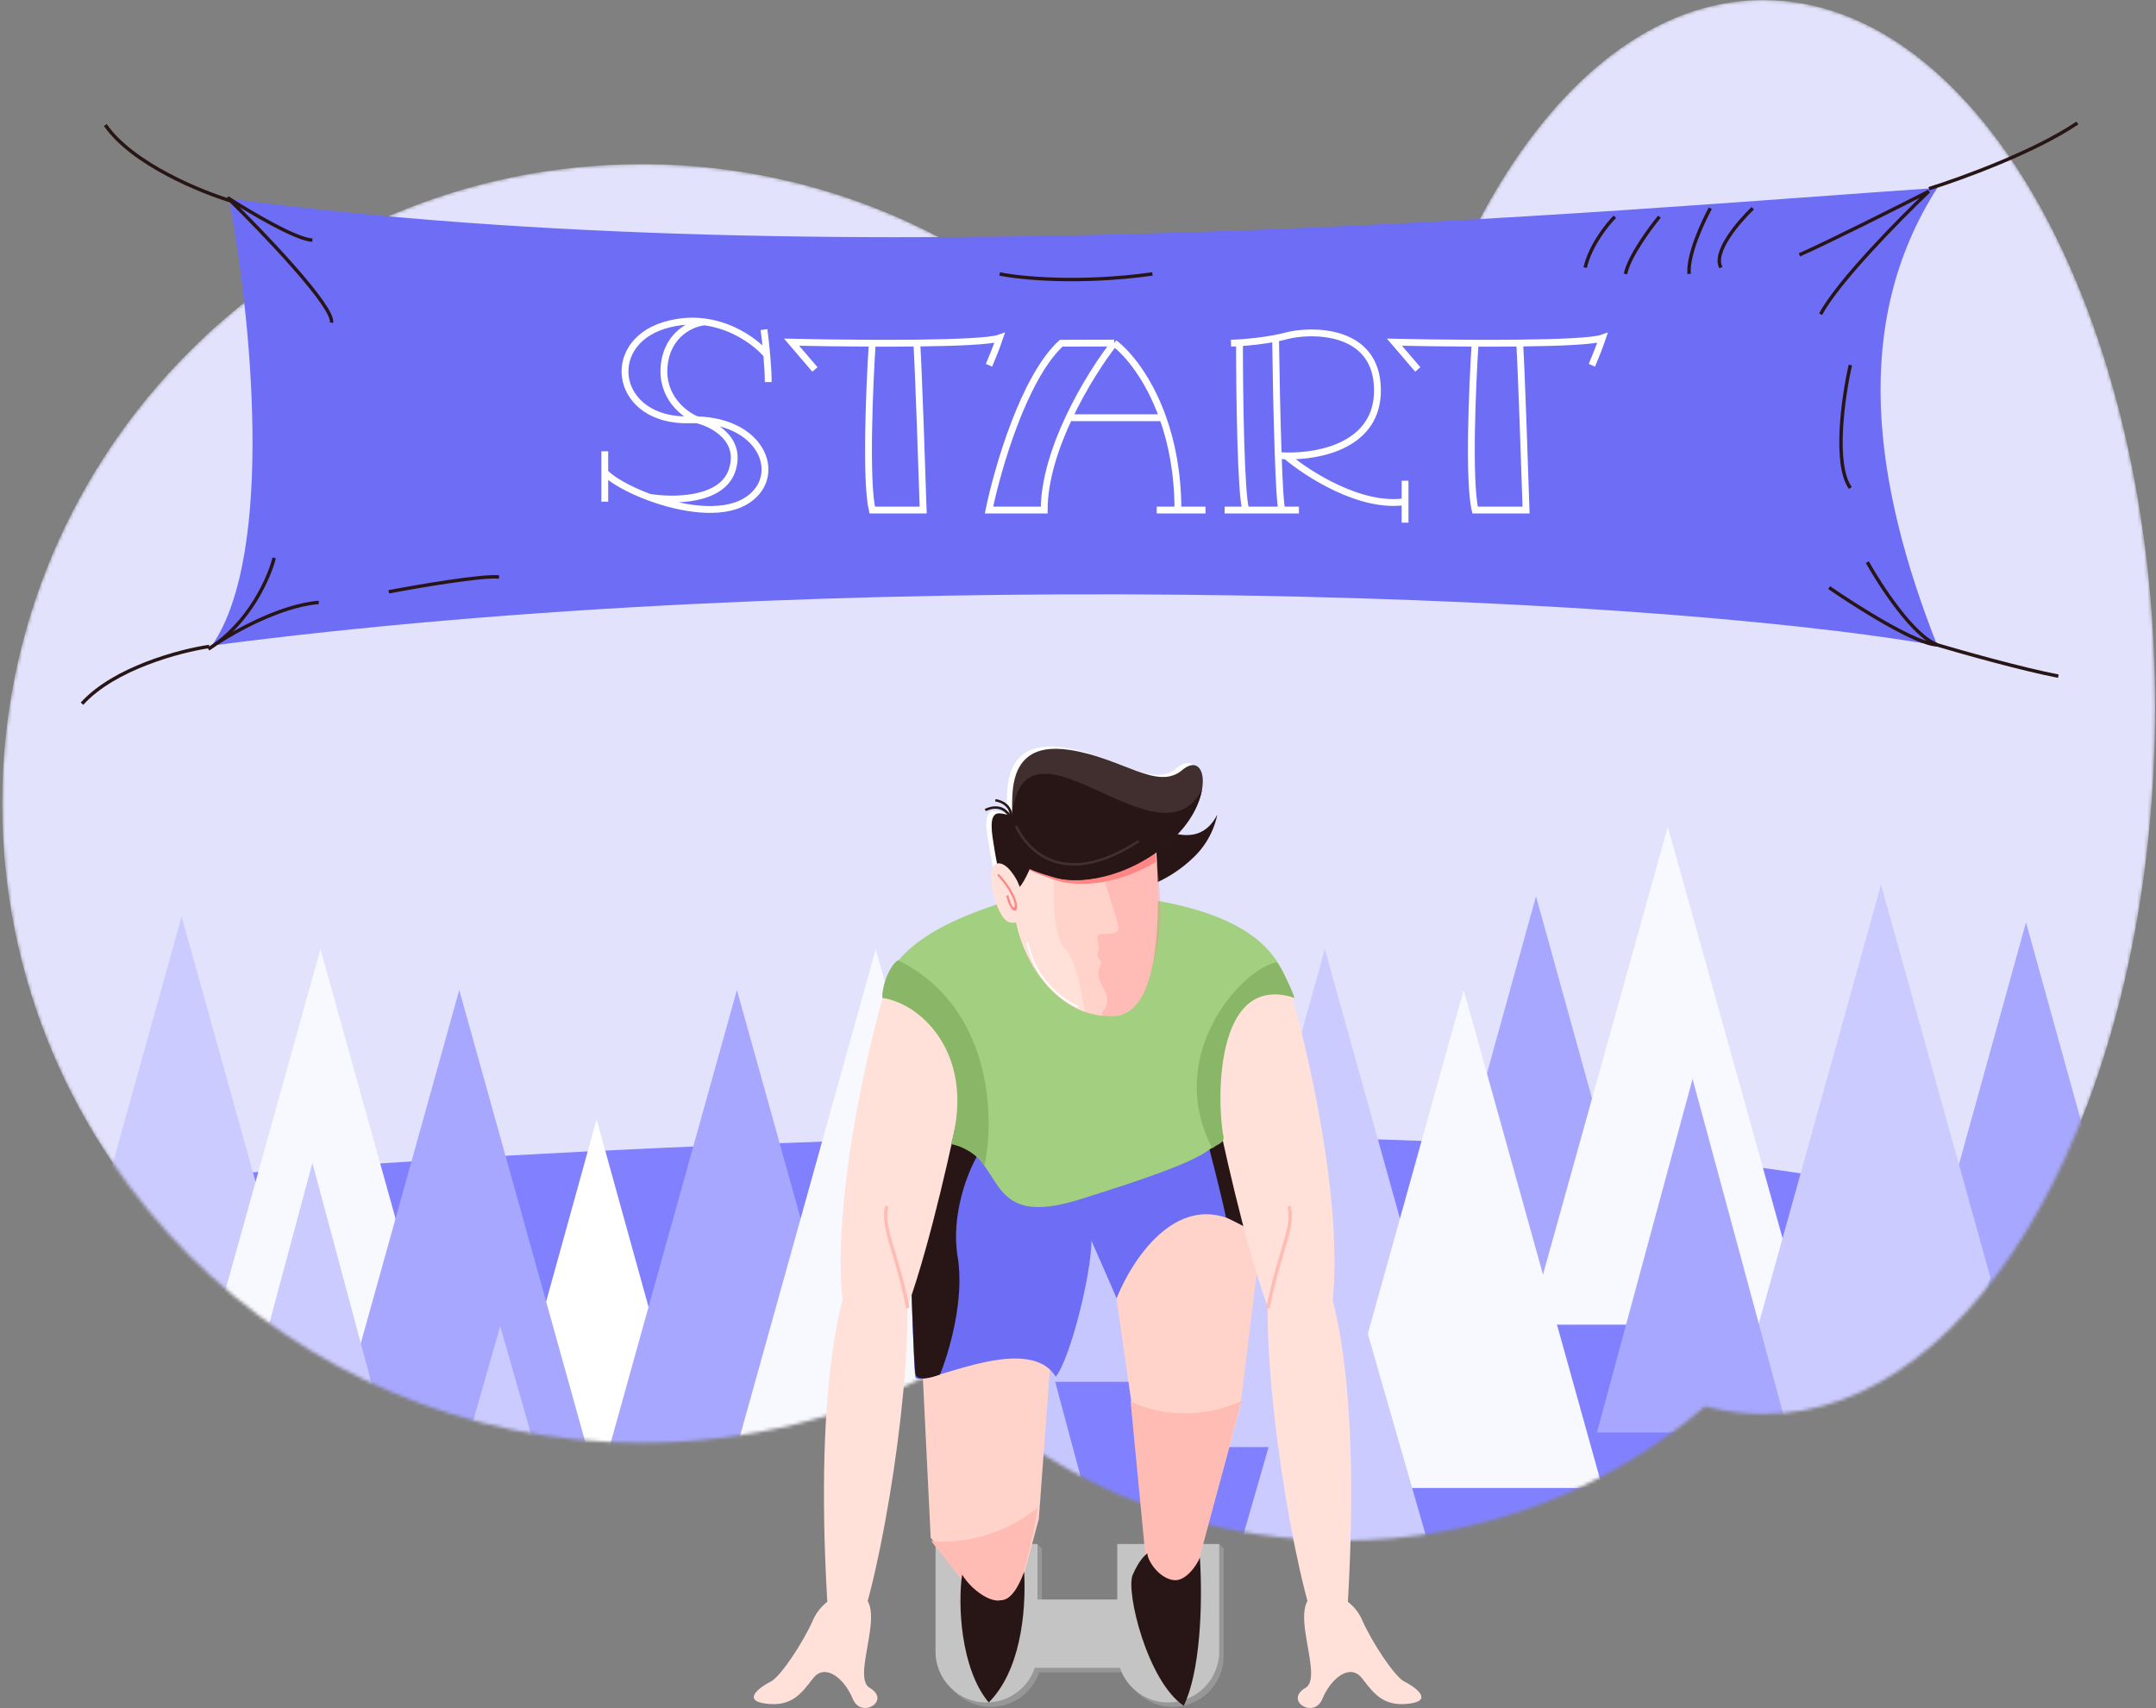 <svg width="631" height="500" viewBox="0 0 631 500" fill="none" xmlns="http://www.w3.org/2000/svg">
<rect x="0" y="0" width="631" height="500" fill="#808080" stroke="none"/>
<mask id="mask0" mask-type="alpha" maskUnits="userSpaceOnUse" x="0" y="0" width="631" height="451">
<path fill-rule="evenodd" clip-rule="evenodd" d="M516.085 413.943C579.408 413.943 630.742 321.279 630.742 206.972C630.742 92.664 579.408 0 516.085 0C468.919 0 428.404 51.412 410.8 124.886C404.847 124.229 398.798 123.892 392.67 123.892C375.557 123.892 359.058 126.52 343.555 131.395C309.995 81.148 252.765 48.054 187.806 48.054C84.441 48.054 0.646 131.849 0.646 235.214C0.646 338.58 84.441 422.374 187.806 422.374C219.246 422.374 248.876 414.621 274.887 400.924C304.637 431.795 346.411 451 392.67 451C433.292 451 470.455 436.19 499.055 411.676C504.612 413.169 510.299 413.943 516.085 413.943Z" fill="#E2E2FD"/>
</mask>
<g mask="url(#mask0)">
<path fill-rule="evenodd" clip-rule="evenodd" d="M516.085 413.943C579.408 413.943 630.742 321.279 630.742 206.972C630.742 92.664 579.408 0 516.085 0C468.919 0 428.404 51.412 410.8 124.886C404.847 124.229 398.798 123.892 392.67 123.892C375.557 123.892 359.058 126.52 343.555 131.395C309.995 81.148 252.765 48.054 187.806 48.054C84.441 48.054 0.646 131.849 0.646 235.214C0.646 338.58 84.441 422.374 187.806 422.374C219.246 422.374 248.876 414.621 274.887 400.924C304.637 431.795 346.411 451 392.67 451C433.292 451 470.455 436.19 499.055 411.676C504.612 413.169 510.299 413.943 516.085 413.943Z" fill="#E2E2FD"/>
<path d="M612.47 371.832C546.621 314.808 186.768 332.232 15.073 348.072L-18.87 416.807C39.116 439.152 156.106 484.693 160.179 488.087C165.271 492.33 454.635 505.059 457.181 509.301C459.727 513.544 694.782 443.112 612.47 371.832Z" fill="#8181FF"/>
<path d="M12.527 414.075L53.156 268.289L93.785 414.075H12.527Z" fill="#CBCBFF"/>
<path d="M144.058 438.021L174.606 327.706L205.155 438.021H144.058Z" fill="white"/>
<path d="M418.996 372.681L449.545 262.366L480.094 372.681H418.996Z" fill="#A7A7FF"/>
<path d="M562.403 380.318L592.952 270.003L623.501 380.318H562.403Z" fill="#A7A7FF"/>
<path d="M53.155 423.635L93.784 277.849L134.413 423.635H53.155Z" fill="#F8F8FF"/>
<path d="M93.785 435.585L134.414 289.799L175.043 435.585H93.785Z" fill="#A7A7FF"/>
<path d="M175.042 435.585L215.671 289.799L256.3 435.585H175.042Z" fill="#A7A7FF"/>
<path d="M215.672 423.635L256.301 277.849L296.93 423.635H215.672Z" fill="#F8F8FF"/>
<path d="M284.98 404.516L325.609 258.73L366.238 404.516H284.98Z" fill="#C7C7FF"/>
<path d="M347.118 423.635L387.747 277.849L428.376 423.635H347.118Z" fill="#CBCBFF"/>
<path d="M387.747 435.585L428.376 289.799L469.005 435.585H387.747Z" fill="#F8F8FF"/>
<path d="M447.495 387.786L488.124 242L528.753 387.786H447.495Z" fill="#F8F8FF"/>
<path d="M504.701 423.595L550.524 258.972L596.347 423.595H504.701Z" fill="#CBCBFF"/>
<path d="M571.771 414.075L598.061 316.088L624.35 414.075H571.771Z" fill="#A7A7FF"/>
<path d="M467.364 419.352L495.367 315.826L523.37 419.352H467.364Z" fill="#A7A7FF"/>
<path d="M265.861 440.365L292.151 342.377L318.44 440.365H265.861Z" fill="#C7C7FF"/>
<path d="M65.139 438.422L91.428 340.435L117.717 438.422H65.139Z" fill="#CBCBFF"/>
<path d="M127.278 455.152L146.398 388.233L165.517 455.152H127.278Z" fill="#CBCBFF"/>
<path d="M531.144 435.585L550.263 368.667L569.383 435.585H531.144Z" fill="#CBCBFF"/>
<path d="M362.988 452.447L390.567 356.558L418.146 452.447H362.988Z" fill="#CBCBFF"/>
</g>
<path d="M62 189C80.86 161.704 73.167 90.361 66.963 58.102C246.257 82.296 475.182 61.204 567 55C541.564 94.704 548.388 141.852 567 189C474.561 172.87 241.294 165.426 62 189Z" fill="#6D6DF6"/>
<path d="M223.596 96.485C223.812 98.089 224.142 100.868 224.407 103.856M224.838 111.842C224.838 109.495 224.649 106.588 224.407 103.856M224.407 103.856C221.578 100.524 214.944 95.388 206.2 94.235M177 138.257C178.974 140.452 183.984 143.325 190.047 145.569M177 138.257V132.114M177 138.257V146.857M206.2 94.235C202.586 93.758 198.611 93.963 194.396 95.256C176.379 100.785 180.106 123.514 201.851 122.9C202.589 122.879 203.309 122.879 204.012 122.9M206.2 94.235C202.679 94.575 195.39 97.591 194.396 106.928C193.402 116.265 200.392 121.466 204.012 122.9M204.012 122.9C223.997 123.482 229.408 140.329 218.004 146.857C210.887 150.931 199.253 148.976 190.047 145.569M204.012 122.9C208.676 124.021 217.259 128.54 214.277 137.643C211.294 146.745 196.881 146.72 190.047 145.569M238.506 108.156L231.672 100.171C237.923 100.313 246.507 100.445 255.281 100.475M289.451 106.928C290.072 105.494 291.563 101.891 292.557 98.942C289.936 99.885 279.974 100.3 268.328 100.432M255.281 100.475C254.452 113.274 253.293 140.96 255.281 149.314H270.191C269.777 136.383 268.825 108.503 268.328 100.432M255.281 100.475C259.672 100.49 264.11 100.479 268.328 100.432M326.106 100.432L310.574 100.475C299.64 110.547 291.936 137.231 289.451 149.314H305.604C305.604 140.55 308.78 130.904 312.834 122.285M326.106 100.432C329.938 103.283 336.134 110.556 340.319 122.285M326.106 100.432C322.566 104.948 317.192 113.023 312.834 122.285M352.821 149.314H338.532H344.745C344.745 138.58 342.92 129.572 340.319 122.285M340.319 122.285H312.834M358.413 149.314H364.626M380.157 149.314H375.187M364.626 149.314H375.187M364.626 149.314C363.134 144.891 362.762 114.825 362.762 100.345M360.277 100.475C360.928 100.454 361.777 100.412 362.762 100.345M373.323 99.036C374.401 98.827 375.45 98.592 376.43 98.328C383.264 96.485 403.145 95.871 403.145 114.299C403.145 130.208 386.578 133.68 376.43 133.463M373.323 99.036C369.65 99.748 365.629 100.151 362.762 100.345M373.323 99.036C373.441 107.999 373.707 122.267 374.098 133.343M375.187 149.314C374.759 148.257 374.393 141.711 374.098 133.343M374.098 133.343C374.825 133.404 375.606 133.446 376.43 133.463M376.43 133.463C382.643 138.747 398.299 148.823 411.221 146.857M411.221 146.857V140.714M411.221 146.857V153M414.949 108.156L408.115 100.171C414.366 100.313 422.949 100.445 431.723 100.475M465.894 106.928C466.515 105.494 468.006 101.891 469 98.942C466.379 99.885 456.417 100.3 444.77 100.432M431.723 100.475C430.895 113.274 429.735 140.96 431.723 149.314H446.634C446.22 136.383 445.267 108.503 444.77 100.432M431.723 100.475C436.114 100.49 440.553 100.479 444.77 100.432" stroke="white" stroke-width="2"/>
<path d="M68.064 58.956C58.961 56.268 38.771 48.036 30.827 36.62M61.237 189.248C52.755 190.489 33.433 195.577 24 206M566.419 188.628C574.073 190.903 591.988 195.949 602.414 197.934M564.557 55.234C573.866 52.338 595.588 44.438 608 36" stroke="#281616"/>
<path d="M526.644 74.611C535.585 70.641 555.618 60.549 564.517 56C556.032 64.065 537.82 82.552 532.853 91.981M541.545 106.87C539.475 115.969 536.578 135.904 541.545 142.852M546.512 164.565C550.444 171.596 560.046 186.278 567 188.759C561.04 188.759 543.407 177.593 535.336 172.009M292.58 80.194C298.582 81.435 315.925 83.172 337.282 80.194M80.247 163.324C78.798 169.114 72.921 182.556 61 190C66.795 185.864 81.364 177.344 93.285 176.352M97.01 94.463C98.003 89.996 77.142 68.201 66.588 57.861C73.003 61.997 86.952 70.269 91.422 70.269M113.773 173.25C122.465 171.596 141.091 168.411 146.058 168.907M472.629 63.444C470.353 65.719 465.427 71.882 463.937 78.333M485.667 63.444C482.77 66.96 476.727 75.231 475.734 80.194M500.568 60.963C498.292 65.099 493.863 74.735 494.36 80.194M512.985 60.963C508.846 64.892 501.189 73.867 503.672 78.333" stroke="#281616"/>
<path fill-rule="evenodd" clip-rule="evenodd" d="M275.098 453.297L303.638 452L304.935 453.297V469.54H328.288V453.297L356.828 452L358.125 453.297V484.764C358.125 493.003 351.446 499.683 343.207 499.683C336.634 499.683 331.054 495.433 329.065 489.531H304.158C302.169 495.433 296.589 499.683 290.017 499.683C281.777 499.683 275.098 493.003 275.098 484.764V453.297Z" fill="#979797"/>
<path fill-rule="evenodd" clip-rule="evenodd" d="M273.8 452H303.638V468.243H326.989V452H356.827V483.467C356.827 491.706 350.148 498.386 341.908 498.386C335.336 498.386 329.756 494.136 327.767 488.234H302.86C300.871 494.136 295.291 498.386 288.719 498.386C280.479 498.386 273.8 491.706 273.8 483.467V452Z" fill="#C4C4C4"/>
<path d="M272.391 450.179L269.909 399.621L307.756 394.072L304.034 444.63L297.801 467.899L289.763 471.142L272.391 450.179Z" fill="#FFD3CA"/>
<path d="M331.333 411.953L325.749 373.109C335.18 345.487 359.047 350.502 369.801 356.462L362.976 411.953L347.465 468.676L336.297 462.511L331.333 411.953Z" fill="#FFD3CA"/>
<path d="M288.986 471.899L272.503 451.095C287.155 452.563 299.365 445.18 303.638 441.305C302.621 451.095 297.152 468.866 297.152 469.845C297.152 470.824 292.853 472.307 288.986 471.899Z" fill="#FFBCB5"/>
<path d="M267.858 403.027C267.367 399.648 266.426 368.63 266.017 353.543V331.818L361.794 333.629C372.846 351.129 389.791 382.992 369.162 363.199C348.533 343.405 332.324 366.216 326.799 380.095C326.389 379.09 324.343 374.302 319.431 363.199C319.431 372.854 313.291 397.596 308.994 403.027C300.398 389.147 268.472 407.251 267.858 403.027Z" fill="#6D6DF6"/>
<path d="M280.287 368.007C278.211 355.553 283.314 342.926 286.125 338.169C286.125 336.44 284.308 332.072 277.044 328.44C269.779 324.807 266.665 344.223 266.017 354.386C266.449 369.521 267.444 400.31 267.963 402.386C268.481 404.461 272.936 403.25 275.098 402.386C277.692 396.115 282.362 380.461 280.287 368.007Z" fill="#281616"/>
<path d="M358.773 356.332C358.254 353.218 355.098 340.764 353.584 334.926L358.125 331.683L363.963 358.926L358.773 356.332Z" fill="#281616"/>
<path d="M249.013 392.967C240.363 366.436 252.618 311.089 259.826 286.732C270.639 264.81 287.544 290.857 282.882 314.169C278.341 336.872 259.826 426.131 249.013 392.967Z" fill="#FFE1DA"/>
<path d="M251.279 369.003C246.673 374.938 238.382 403.015 242.067 467.846C246.673 548.884 286.285 320.502 251.279 369.003Z" fill="#FFE1DA"/>
<path d="M237.946 474.262C240.205 469.091 245.007 466.875 247.125 466.413C263.364 464.105 248.184 490.42 254.539 494.114C260.894 497.807 252.068 503.347 249.596 497.345C247.125 491.344 241.476 486.727 237.946 491.344L237.945 491.344C234.415 495.961 231.591 499.654 224.177 498.73C216.764 497.807 222.765 493.652 225.59 492.267C228.414 490.882 235.122 480.725 237.946 474.262Z" fill="#FFE1DA"/>
<path d="M387.599 392.967C396.249 366.436 383.995 311.089 376.786 286.732C365.973 264.81 349.068 290.857 353.73 314.169C358.271 336.872 376.786 426.131 387.599 392.967Z" fill="#FFE1DA"/>
<path d="M385.333 369.003C389.939 374.938 398.23 403.015 394.546 467.846C389.939 548.884 350.327 320.502 385.333 369.003Z" fill="#FFE1DA"/>
<path d="M398.666 474.262C396.407 469.091 391.606 466.875 389.487 466.413C373.248 464.105 388.428 490.42 382.073 494.114C375.719 497.807 384.545 503.347 387.016 497.345C389.487 491.344 395.136 486.727 398.666 491.344L398.667 491.344C402.197 495.961 405.021 499.654 412.435 498.73C419.849 497.807 413.847 493.652 411.023 492.267C408.198 490.882 401.491 480.725 398.666 474.262Z" fill="#FFE1DA"/>
<path d="M258.232 291.467C261.476 269.413 301.04 263.413 301.655 260.98C367.526 260.98 374.989 279.791 378.232 292.115C375.365 289.074 365.391 285.658 355.53 305.737C348.947 319.139 357.476 328.114 357.476 332.98C354.232 338.169 345.282 341.888 316.402 351.013C287.522 360.138 294.965 340.32 278.989 333.629C280.935 323.25 293.872 304.242 258.232 291.467Z" fill="#A3CF80"/>
<path fill-rule="evenodd" clip-rule="evenodd" d="M297.765 242.56C297.765 242.56 297.708 239.104 301.134 241.218C301.572 241.491 301.78 241.164 301.883 240.435C301.907 240.33 301.931 240.225 301.958 240.107C306.053 205.726 344.088 262.1 356.268 238.491C355.232 243.519 352.585 248.099 348.709 251.564C337.609 261.886 322.5 263.632 314.142 260.17C305.784 256.707 298.271 252.999 297.765 242.56Z" fill="#281616"/>
<path fill-rule="evenodd" clip-rule="evenodd" d="M299.857 253.705C298.661 256.478 297.3 258.927 295.928 259.968C291.927 263 290.189 252.096 289.515 247.95C288.841 243.804 287.575 237.622 290.701 237.44C292.035 237.496 293.352 237.755 294.602 238.21C295.141 233.718 291.963 215.818 311.638 218.909C327.205 221.358 337.205 230.931 344.435 224.826C351.665 218.722 353.972 232.723 342.651 244.009C331.331 255.296 315.85 258.67 307.261 256.225C304.737 255.549 302.263 254.707 299.857 253.705Z" fill="white"/>
<path fill-rule="evenodd" clip-rule="evenodd" d="M343.293 241.964C343.293 241.964 339.375 257.045 335.375 260.069C331.375 263.094 329.636 252.197 328.962 248.051C328.288 243.905 327.021 237.724 330.141 237.54C333.26 237.356 343.293 241.964 343.293 241.964Z" fill="#281616"/>
<path fill-rule="evenodd" clip-rule="evenodd" d="M337.804 236.989C337.015 239.829 345.232 296.305 326.075 297.429C306.918 298.554 293.885 274.521 297.004 256.528C300.122 238.534 337.804 236.989 337.804 236.989Z" fill="#FFD3CA"/>
<path fill-rule="evenodd" clip-rule="evenodd" d="M317.484 296.196C303.205 291.096 294.382 271.673 297.005 256.527C297.661 252.756 299.833 249.718 302.852 247.254C306.195 247.882 308.915 248.46 308.915 248.46C308.915 248.46 306.499 271.804 311.426 277.401C315.202 281.656 316.488 290.686 317.484 296.196Z" fill="#FFE1DA"/>
<path fill-rule="evenodd" clip-rule="evenodd" d="M337.238 230.504C336.925 231.629 338.024 241.135 338.276 252.291C327.919 258.736 316.048 260.021 308.885 257.649C304.01 256.023 299.416 254.306 296.244 251.324C296.304 250.878 296.366 250.45 296.431 250.042C299.556 232.05 337.238 230.504 337.238 230.504Z" fill="#FF8685"/>
<path opacity="0.3" fill-rule="evenodd" clip-rule="evenodd" d="M338.5 249.442C337.98 251.222 341.728 267.97 337.617 281.62C335.602 291.427 332.122 298.552 322.586 297.378C322.586 297.378 322.412 296.488 322.606 296.288C325.808 292.562 322.844 289.625 321.985 287.408C321.23 285.719 321.274 283.941 322.109 282.408C322.816 280.872 321.408 281.107 321.207 279.859C321.007 278.61 321.817 278.2 321.661 277.396C321.506 276.591 320.83 274.761 321.348 273.812C321.867 272.862 326.7 274.147 327.35 272.084C327.814 270.613 318.662 244.53 318.264 243.184L326.817 236.719C329.333 236.646 338.5 249.442 338.5 249.442Z" fill="#FF8685"/>
<path fill-rule="evenodd" clip-rule="evenodd" d="M291.889 241.518C291.889 241.518 291.817 238.128 295.339 239.821C298.515 241.337 290.037 215.955 313.167 219.547C328.729 221.989 338.727 231.568 345.966 225.458C353.204 219.348 355.494 233.359 344.174 244.646C332.853 255.932 317.373 259.307 308.785 256.856C300.196 254.404 292.469 251.635 291.889 241.518Z" fill="#412F2F"/>
<path fill-rule="evenodd" clip-rule="evenodd" d="M291.89 241.518C291.89 241.518 291.818 238.128 295.34 239.821C295.791 240.035 296.001 239.702 296.104 238.973C296.126 238.875 296.15 238.77 296.137 238.643C300.138 204.675 339.49 255.43 351.807 231.066C351.137 235.054 348.789 240.101 344.16 244.712C332.846 256 317.359 259.373 308.77 256.922C300.182 254.47 292.47 251.636 291.89 241.518Z" fill="#281616"/>
<path fill-rule="evenodd" clip-rule="evenodd" d="M305.383 242.53C305.383 242.53 301.464 257.611 297.465 260.635C293.465 263.66 291.719 252.762 291.051 248.617C290.384 244.472 289.111 238.29 292.23 238.106C295.35 237.922 305.383 242.53 305.383 242.53Z" fill="#281616"/>
<path fill-rule="evenodd" clip-rule="evenodd" d="M297.77 258.002C297.77 258.002 294.557 251.465 291.342 252.964C288.127 254.463 291.507 269.039 295.519 270.004C299.531 270.97 301.636 266.587 297.77 258.002Z" fill="#FFE1DA"/>
<path fill-rule="evenodd" clip-rule="evenodd" d="M297.71 241.66C297.739 241.721 306.427 263.25 333.089 245.921L333.482 246.515C306.074 264.331 297.06 242.009 297.032 241.948L297.71 241.66Z" fill="#412F2F"/>
<path fill-rule="evenodd" clip-rule="evenodd" d="M288.198 236.84C288.198 236.84 293.575 233.828 296.264 239.482L295.593 239.799C293.207 234.824 288.549 237.459 288.541 237.465L288.198 236.84Z" fill="#281616"/>
<path fill-rule="evenodd" clip-rule="evenodd" d="M291.372 233.928C291.372 233.928 297.446 234.62 296.101 240.798L295.389 240.645C296.572 235.211 291.28 234.611 291.266 234.608L291.372 233.928Z" fill="#281616"/>
<path fill-rule="evenodd" clip-rule="evenodd" d="M300.446 276.02C300.44 275.989 300.44 275.956 300.447 275.925C300.454 275.893 300.467 275.863 300.486 275.837C300.506 275.811 300.53 275.789 300.558 275.772C300.587 275.756 300.618 275.745 300.651 275.741C300.715 275.729 300.781 275.743 300.835 275.779C300.889 275.815 300.926 275.87 300.938 275.933C301.745 279.912 303.474 283.654 305.993 286.873C308.512 290.092 311.754 292.702 315.469 294.503C315.498 294.516 315.524 294.535 315.545 294.559C315.566 294.582 315.582 294.61 315.592 294.64C315.602 294.67 315.605 294.701 315.602 294.732C315.598 294.764 315.588 294.794 315.573 294.821C315.559 294.851 315.539 294.877 315.514 294.899C315.489 294.92 315.46 294.937 315.429 294.947C315.398 294.958 315.365 294.962 315.332 294.96C315.299 294.958 315.266 294.95 315.237 294.935C311.454 293.1 308.154 290.441 305.59 287.162C303.026 283.883 301.267 280.072 300.446 276.02Z" fill="white"/>
<path fill-rule="evenodd" clip-rule="evenodd" d="M292.29 255.785C295.037 258.744 296.524 261.302 297.193 263.188C298.752 267.559 295.977 268.333 294.479 262.212L295.115 262.046C296.201 266.887 297.778 266.454 296.565 263.253C295.447 260.642 293.842 258.258 291.831 256.223L292.29 255.785Z" fill="#FF8685"/>
<path d="M258.232 292.115C258.232 287.575 260.611 282.602 262.773 281.088C290.276 294.58 291.314 327.142 288.07 341.413C287.205 339.467 283.53 335.964 278.341 334.926C285.476 309.629 270.557 294.061 258.232 292.115Z" fill="#8AB767"/>
<path d="M373.692 281.737C375.035 283.294 377.949 289.305 378.881 292.115C354.831 284.332 356.24 324.238 358.124 332.98C358.124 334.926 355.95 334.926 354.831 336.223C340.289 308.332 364.184 283.034 373.692 281.737Z" fill="#8AB767"/>
<path d="M259.531 353.088C257.96 359.445 262.172 365.413 265.707 382.926" stroke="#FFBCB5"/>
<path d="M377.274 353.088C378.845 359.445 374.633 365.413 371.098 382.926" stroke="#FFBCB5"/>
<path d="M347.722 468.548L363.314 410.169C348.844 416.628 335.664 412.861 330.882 410.169L336.495 468.548H347.722Z" fill="#FFBCB5"/>
<path d="M289.369 498.386C281.045 488.382 280.32 469.45 281.585 460.962C284.394 465.509 289.821 469.172 292.892 468.464C296.735 468.464 299.107 461.726 299.747 460.115C300.388 472.619 298.45 489.305 289.369 498.386Z" fill="#281616"/>
<path d="M331.53 460.962C333.264 457.143 334.537 455.771 335.802 454.71C335.802 456.832 339.181 462.042 343.517 462.572C346.986 462.997 350.269 458.259 351.172 455.96C352.076 470.46 351.173 489.622 346.45 499.351C335.802 492.216 329.362 465.736 331.53 460.962Z" fill="#281616"/>
</svg>
